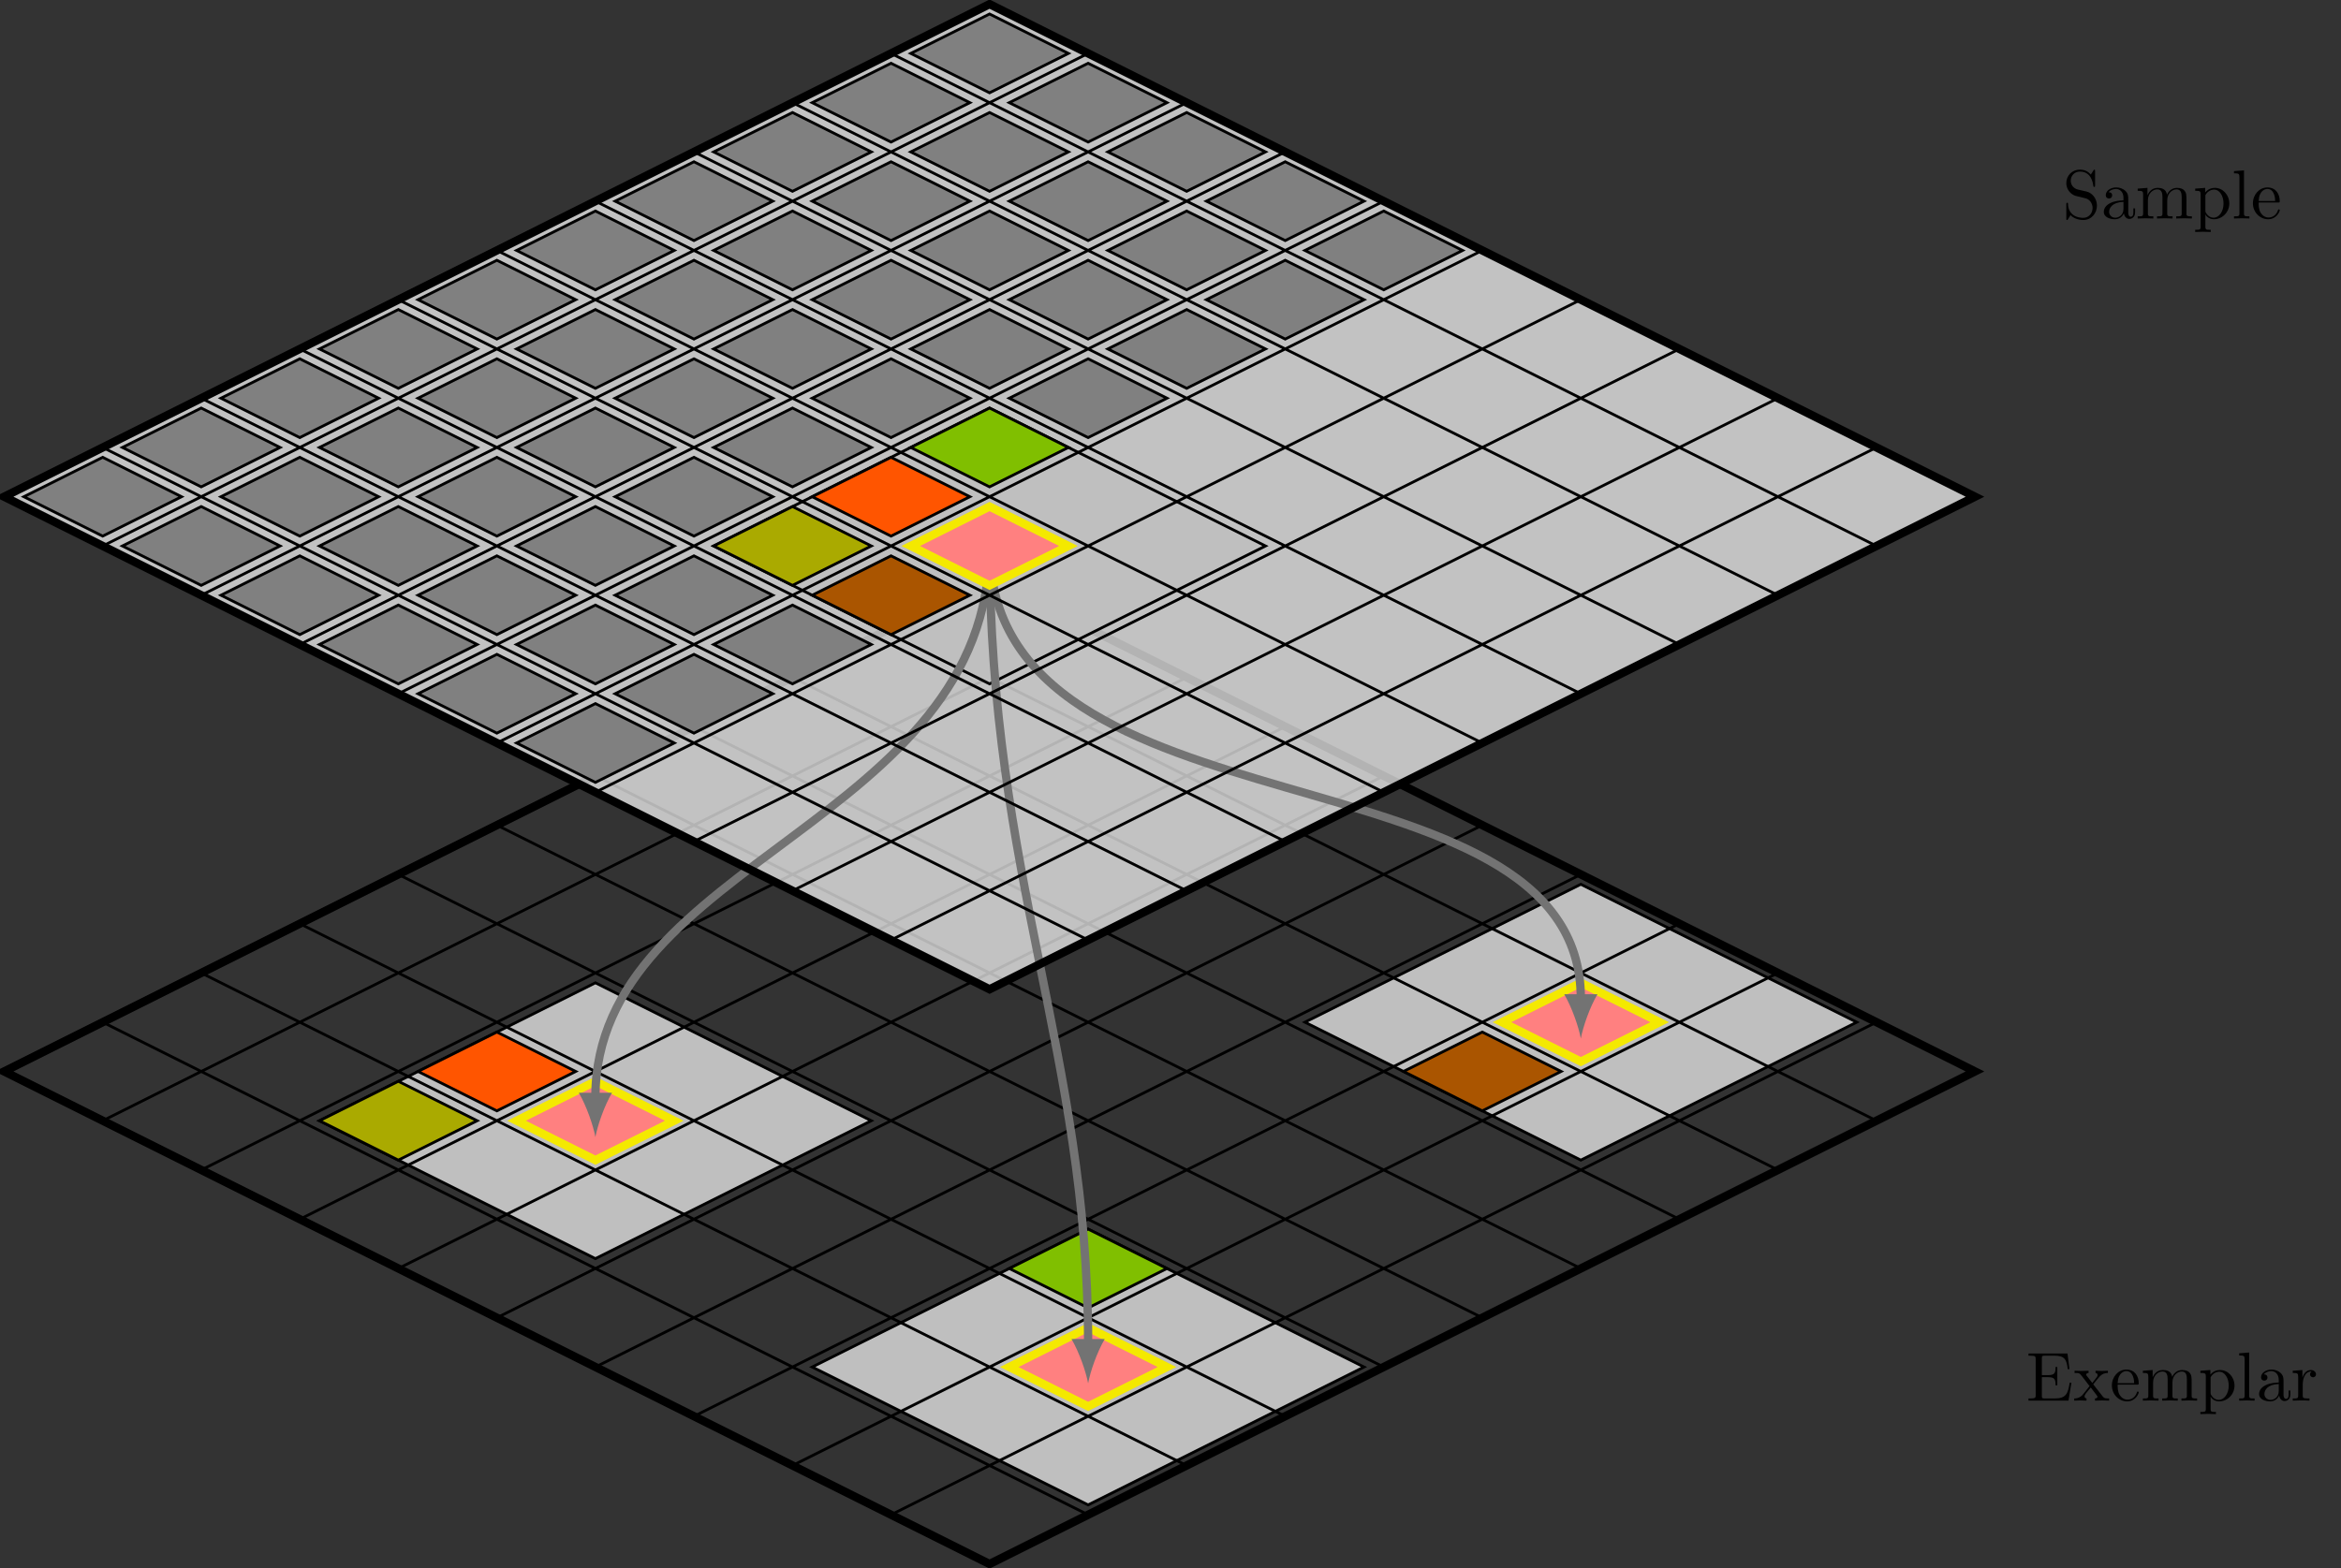 <?xml version="1.0" encoding="UTF-8"?>
<svg xmlns="http://www.w3.org/2000/svg" xmlns:xlink="http://www.w3.org/1999/xlink" width="336.706pt" height="225.618pt" viewBox="0 0 336.706 225.618" version="1.1">
<rect x="0" y="0" width="336.706" height="225.618" fill="#333333" stroke="none"/>
<defs>
<g>
<symbol overflow="visible" id="glyph0-0">
<path style="stroke:none;" d=""/>
</symbol>
<symbol overflow="visible" id="glyph0-1">
<path style="stroke:none;" d="M 3.484 -3.875 L 2.203 -4.172 C 1.578 -4.328 1.203 -4.859 1.203 -5.438 C 1.203 -6.141 1.734 -6.75 2.516 -6.75 C 4.172 -6.75 4.391 -5.109 4.453 -4.672 C 4.469 -4.609 4.469 -4.547 4.578 -4.547 C 4.703 -4.547 4.703 -4.594 4.703 -4.781 L 4.703 -6.781 C 4.703 -6.953 4.703 -7.031 4.594 -7.031 C 4.531 -7.031 4.516 -7.016 4.453 -6.891 L 4.094 -6.328 C 3.797 -6.625 3.391 -7.031 2.5 -7.031 C 1.391 -7.031 0.562 -6.156 0.562 -5.094 C 0.562 -4.266 1.094 -3.531 1.859 -3.266 C 1.969 -3.234 2.484 -3.109 3.188 -2.938 C 3.453 -2.875 3.75 -2.797 4.031 -2.438 C 4.234 -2.172 4.344 -1.844 4.344 -1.516 C 4.344 -0.812 3.844 -0.094 3 -0.094 C 2.719 -0.094 1.953 -0.141 1.422 -0.625 C 0.844 -1.172 0.812 -1.797 0.812 -2.156 C 0.797 -2.266 0.719 -2.266 0.688 -2.266 C 0.562 -2.266 0.562 -2.188 0.562 -2.016 L 0.562 -0.016 C 0.562 0.156 0.562 0.219 0.672 0.219 C 0.734 0.219 0.75 0.203 0.812 0.094 C 0.812 0.078 0.844 0.047 1.172 -0.484 C 1.484 -0.141 2.125 0.219 3.016 0.219 C 4.172 0.219 4.969 -0.75 4.969 -1.859 C 4.969 -2.844 4.312 -3.672 3.484 -3.875 Z M 3.484 -3.875 "/>
</symbol>
<symbol overflow="visible" id="glyph0-2">
<path style="stroke:none;" d="M 3.312 -0.75 C 3.359 -0.359 3.625 0.062 4.094 0.062 C 4.312 0.062 4.922 -0.078 4.922 -0.891 L 4.922 -1.453 L 4.672 -1.453 L 4.672 -0.891 C 4.672 -0.312 4.422 -0.25 4.312 -0.25 C 3.984 -0.25 3.938 -0.703 3.938 -0.75 L 3.938 -2.734 C 3.938 -3.156 3.938 -3.547 3.578 -3.922 C 3.188 -4.312 2.688 -4.469 2.219 -4.469 C 1.391 -4.469 0.703 -4 0.703 -3.344 C 0.703 -3.047 0.906 -2.875 1.172 -2.875 C 1.453 -2.875 1.625 -3.078 1.625 -3.328 C 1.625 -3.453 1.578 -3.781 1.109 -3.781 C 1.391 -4.141 1.875 -4.25 2.188 -4.25 C 2.688 -4.25 3.25 -3.859 3.25 -2.969 L 3.25 -2.609 C 2.734 -2.578 2.047 -2.547 1.422 -2.25 C 0.672 -1.906 0.422 -1.391 0.422 -0.953 C 0.422 -0.141 1.391 0.109 2.016 0.109 C 2.672 0.109 3.125 -0.297 3.312 -0.75 Z M 3.25 -2.391 L 3.25 -1.391 C 3.25 -0.453 2.531 -0.109 2.078 -0.109 C 1.594 -0.109 1.188 -0.453 1.188 -0.953 C 1.188 -1.5 1.609 -2.328 3.25 -2.391 Z M 3.25 -2.391 "/>
</symbol>
<symbol overflow="visible" id="glyph0-3">
<path style="stroke:none;" d="M 1.094 -3.422 L 1.094 -0.75 C 1.094 -0.312 0.984 -0.312 0.312 -0.312 L 0.312 0 C 0.672 -0.016 1.172 -0.031 1.453 -0.031 C 1.703 -0.031 2.219 -0.016 2.562 0 L 2.562 -0.312 C 1.891 -0.312 1.781 -0.312 1.781 -0.75 L 1.781 -2.594 C 1.781 -3.625 2.5 -4.188 3.125 -4.188 C 3.766 -4.188 3.875 -3.656 3.875 -3.078 L 3.875 -0.75 C 3.875 -0.312 3.766 -0.312 3.094 -0.312 L 3.094 0 C 3.438 -0.016 3.953 -0.031 4.219 -0.031 C 4.469 -0.031 5 -0.016 5.328 0 L 5.328 -0.312 C 4.672 -0.312 4.562 -0.312 4.562 -0.75 L 4.562 -2.594 C 4.562 -3.625 5.266 -4.188 5.906 -4.188 C 6.531 -4.188 6.641 -3.656 6.641 -3.078 L 6.641 -0.75 C 6.641 -0.312 6.531 -0.312 5.859 -0.312 L 5.859 0 C 6.203 -0.016 6.719 -0.031 6.984 -0.031 C 7.25 -0.031 7.766 -0.016 8.109 0 L 8.109 -0.312 C 7.594 -0.312 7.344 -0.312 7.328 -0.609 L 7.328 -2.516 C 7.328 -3.375 7.328 -3.672 7.016 -4.031 C 6.875 -4.203 6.547 -4.406 5.969 -4.406 C 5.141 -4.406 4.688 -3.812 4.531 -3.422 C 4.391 -4.297 3.656 -4.406 3.203 -4.406 C 2.469 -4.406 2 -3.984 1.719 -3.359 L 1.719 -4.406 L 0.312 -4.297 L 0.312 -3.984 C 1.016 -3.984 1.094 -3.922 1.094 -3.422 Z M 1.094 -3.422 "/>
</symbol>
<symbol overflow="visible" id="glyph0-4">
<path style="stroke:none;" d="M 1.719 -3.75 L 1.719 -4.406 L 0.281 -4.297 L 0.281 -3.984 C 0.984 -3.984 1.062 -3.922 1.062 -3.484 L 1.062 1.172 C 1.062 1.625 0.953 1.625 0.281 1.625 L 0.281 1.938 C 0.625 1.922 1.141 1.906 1.391 1.906 C 1.672 1.906 2.172 1.922 2.516 1.938 L 2.516 1.625 C 1.859 1.625 1.75 1.625 1.75 1.172 L 1.75 -0.594 C 1.797 -0.422 2.219 0.109 2.969 0.109 C 4.156 0.109 5.188 -0.875 5.188 -2.156 C 5.188 -3.422 4.234 -4.406 3.109 -4.406 C 2.328 -4.406 1.906 -3.969 1.719 -3.75 Z M 1.75 -1.141 L 1.75 -3.359 C 2.031 -3.875 2.516 -4.156 3.031 -4.156 C 3.766 -4.156 4.359 -3.281 4.359 -2.156 C 4.359 -0.953 3.672 -0.109 2.938 -0.109 C 2.531 -0.109 2.156 -0.312 1.891 -0.719 C 1.75 -0.922 1.75 -0.938 1.75 -1.141 Z M 1.75 -1.141 "/>
</symbol>
<symbol overflow="visible" id="glyph0-5">
<path style="stroke:none;" d="M 1.766 -6.922 L 0.328 -6.812 L 0.328 -6.5 C 1.031 -6.5 1.109 -6.438 1.109 -5.938 L 1.109 -0.75 C 1.109 -0.312 1 -0.312 0.328 -0.312 L 0.328 0 C 0.656 -0.016 1.188 -0.031 1.438 -0.031 C 1.688 -0.031 2.172 -0.016 2.547 0 L 2.547 -0.312 C 1.875 -0.312 1.766 -0.312 1.766 -0.75 Z M 1.766 -6.922 "/>
</symbol>
<symbol overflow="visible" id="glyph0-6">
<path style="stroke:none;" d="M 1.109 -2.516 C 1.172 -4 2.016 -4.25 2.359 -4.25 C 3.375 -4.25 3.484 -2.906 3.484 -2.516 Z M 1.109 -2.297 L 3.891 -2.297 C 4.109 -2.297 4.141 -2.297 4.141 -2.516 C 4.141 -3.5 3.594 -4.469 2.359 -4.469 C 1.203 -4.469 0.281 -3.438 0.281 -2.188 C 0.281 -0.859 1.328 0.109 2.469 0.109 C 3.688 0.109 4.141 -1 4.141 -1.188 C 4.141 -1.281 4.062 -1.312 4 -1.312 C 3.922 -1.312 3.891 -1.25 3.875 -1.172 C 3.531 -0.141 2.625 -0.141 2.531 -0.141 C 2.031 -0.141 1.641 -0.438 1.406 -0.812 C 1.109 -1.281 1.109 -1.938 1.109 -2.297 Z M 1.109 -2.297 "/>
</symbol>
<symbol overflow="visible" id="glyph0-7">
<path style="stroke:none;" d="M 1.359 -0.781 C 1.359 -0.422 1.328 -0.312 0.562 -0.312 L 0.328 -0.312 L 0.328 0 L 6.078 0 L 6.5 -2.578 L 6.25 -2.578 C 6 -1.031 5.766 -0.312 4.062 -0.312 L 2.734 -0.312 C 2.266 -0.312 2.25 -0.375 2.25 -0.703 L 2.25 -3.375 L 3.141 -3.375 C 4.109 -3.375 4.219 -3.047 4.219 -2.203 L 4.469 -2.203 L 4.469 -4.844 L 4.219 -4.844 C 4.219 -3.984 4.109 -3.672 3.141 -3.672 L 2.25 -3.672 L 2.25 -6.078 C 2.25 -6.406 2.266 -6.469 2.734 -6.469 L 4.016 -6.469 C 5.547 -6.469 5.812 -5.922 5.969 -4.531 L 6.219 -4.531 L 5.938 -6.781 L 0.328 -6.781 L 0.328 -6.469 L 0.562 -6.469 C 1.328 -6.469 1.359 -6.359 1.359 -6 Z M 1.359 -0.781 "/>
</symbol>
<symbol overflow="visible" id="glyph0-8">
<path style="stroke:none;" d="M 2.859 -2.344 C 3.156 -2.719 3.531 -3.203 3.781 -3.469 C 4.094 -3.828 4.5 -3.984 4.969 -3.984 L 4.969 -4.297 C 4.703 -4.281 4.406 -4.266 4.141 -4.266 C 3.844 -4.266 3.312 -4.281 3.188 -4.297 L 3.188 -3.984 C 3.406 -3.969 3.484 -3.844 3.484 -3.672 C 3.484 -3.516 3.375 -3.391 3.328 -3.328 L 2.719 -2.547 L 1.938 -3.562 C 1.844 -3.656 1.844 -3.672 1.844 -3.734 C 1.844 -3.891 2 -3.984 2.188 -3.984 L 2.188 -4.297 C 1.938 -4.281 1.281 -4.266 1.109 -4.266 C 0.906 -4.266 0.438 -4.281 0.172 -4.297 L 0.172 -3.984 C 0.875 -3.984 0.875 -3.984 1.344 -3.375 L 2.328 -2.094 L 1.391 -0.906 C 0.922 -0.328 0.328 -0.312 0.125 -0.312 L 0.125 0 C 0.375 -0.016 0.688 -0.031 0.953 -0.031 C 1.234 -0.031 1.656 -0.016 1.891 0 L 1.891 -0.312 C 1.672 -0.344 1.609 -0.469 1.609 -0.625 C 1.609 -0.844 1.891 -1.172 2.5 -1.891 L 3.266 -0.891 C 3.344 -0.781 3.469 -0.625 3.469 -0.562 C 3.469 -0.469 3.375 -0.312 3.109 -0.312 L 3.109 0 C 3.406 -0.016 3.969 -0.031 4.188 -0.031 C 4.453 -0.031 4.844 -0.016 5.141 0 L 5.141 -0.312 C 4.609 -0.312 4.422 -0.328 4.203 -0.625 Z M 2.859 -2.344 "/>
</symbol>
<symbol overflow="visible" id="glyph0-9">
<path style="stroke:none;" d="M 1.672 -3.312 L 1.672 -4.406 L 0.281 -4.297 L 0.281 -3.984 C 0.984 -3.984 1.062 -3.922 1.062 -3.422 L 1.062 -0.75 C 1.062 -0.312 0.953 -0.312 0.281 -0.312 L 0.281 0 C 0.672 -0.016 1.141 -0.031 1.422 -0.031 C 1.812 -0.031 2.281 -0.031 2.688 0 L 2.688 -0.312 L 2.469 -0.312 C 1.734 -0.312 1.719 -0.422 1.719 -0.781 L 1.719 -2.312 C 1.719 -3.297 2.141 -4.188 2.891 -4.188 C 2.953 -4.188 2.984 -4.188 3 -4.172 C 2.969 -4.172 2.766 -4.047 2.766 -3.781 C 2.766 -3.516 2.984 -3.359 3.203 -3.359 C 3.375 -3.359 3.625 -3.484 3.625 -3.797 C 3.625 -4.109 3.312 -4.406 2.891 -4.406 C 2.156 -4.406 1.797 -3.734 1.672 -3.312 Z M 1.672 -3.312 "/>
</symbol>
</g>
<clipPath id="clip1">
  <path d="M 0 66 L 301 66 L 301 225.617 L 0 225.617 Z M 0 66 "/>
</clipPath>
<clipPath id="clip2">
  <path d="M 0 77 L 290 77 L 290 225.617 L 0 225.617 Z M 0 77 "/>
</clipPath>
</defs>
<g id="surface1">
<path style="fill-rule:nonzero;fill:rgb(75%,75%,75%);fill-opacity:1;stroke-width:0.399;stroke-linecap:butt;stroke-linejoin:miter;stroke:rgb(0%,0%,0%);stroke-opacity:1;stroke-miterlimit:10;" d="M -56.693 -38.752 L -96.381 -18.912 L -56.693 0.932 L -17.01 -18.912 Z M -56.693 -38.752 " transform="matrix(1,0,0,-1,142.33,142.33)"/>
<path style="fill-rule:nonzero;fill:rgb(75%,75%,75%);fill-opacity:1;stroke-width:0.399;stroke-linecap:butt;stroke-linejoin:miter;stroke:rgb(0%,0%,0%);stroke-opacity:1;stroke-miterlimit:10;" d="M 14.174 -74.186 L -25.514 -54.346 L 14.174 -34.502 L 53.858 -54.346 Z M 14.174 -74.186 " transform="matrix(1,0,0,-1,142.33,142.33)"/>
<path style="fill-rule:nonzero;fill:rgb(75%,75%,75%);fill-opacity:1;stroke-width:0.399;stroke-linecap:butt;stroke-linejoin:miter;stroke:rgb(0%,0%,0%);stroke-opacity:1;stroke-miterlimit:10;" d="M 85.041 -24.58 L 45.354 -4.736 L 85.041 15.107 L 124.725 -4.736 Z M 85.041 -24.58 " transform="matrix(1,0,0,-1,142.33,142.33)"/>
<g clip-path="url(#clip1)" clip-rule="nonzero">
<path style="fill:none;stroke-width:1.196;stroke-linecap:butt;stroke-linejoin:miter;stroke:rgb(0%,0%,0%);stroke-opacity:1;stroke-miterlimit:10;" d="M -0.002 -82.69 L -141.732 -11.822 L -0.002 59.045 L 141.732 -11.822 Z M -0.002 -82.69 " transform="matrix(1,0,0,-1,142.33,142.33)"/>
</g>
<g clip-path="url(#clip2)" clip-rule="nonzero">
<path style="fill:none;stroke-width:0.399;stroke-linecap:butt;stroke-linejoin:miter;stroke:rgb(0%,0%,0%);stroke-opacity:1;stroke-miterlimit:10;" d="M -0.002 -82.69 L 141.732 -11.822 M -14.174 -75.604 L 127.561 -4.736 M -28.346 -68.518 L 113.389 2.35 M -42.521 -61.432 L 99.213 9.435 M -56.693 -54.346 L 85.041 16.521 M -70.865 -47.256 L 70.865 23.611 M -85.041 -40.17 L 56.693 30.697 M -99.213 -33.084 L 42.522 37.783 M -113.389 -25.998 L 28.346 44.869 M -127.56 -18.912 L 14.174 51.955 M -141.732 -11.822 L -0.002 59.045 M -0.002 -82.69 L -141.732 -11.822 M 14.174 -75.604 L -127.56 -4.736 M 28.346 -68.518 L -113.389 2.35 M 42.522 -61.432 L -99.213 9.435 M 56.693 -54.346 L -85.041 16.521 M 70.865 -47.256 L -70.865 23.611 M 85.041 -40.17 L -56.693 30.697 M 99.213 -33.084 L -42.521 37.783 M 113.389 -25.998 L -28.346 44.869 M 127.561 -18.912 L -14.174 51.955 M 141.732 -11.822 L -0.002 59.045 " transform="matrix(1,0,0,-1,142.33,142.33)"/>
</g>
<path style="fill-rule:nonzero;fill:rgb(100%,50%,50%);fill-opacity:1;stroke-width:0.399;stroke-linecap:butt;stroke-linejoin:miter;stroke:rgb(0%,0%,0%);stroke-opacity:1;stroke-miterlimit:10;" d="M 85.041 -10.408 L 73.701 -4.736 L 85.041 0.932 L 96.377 -4.736 Z M 85.041 -10.408 " transform="matrix(1,0,0,-1,142.33,142.33)"/>
<path style="fill:none;stroke-width:1.196;stroke-linecap:butt;stroke-linejoin:miter;stroke:rgb(95.653%,91.306%,0%);stroke-opacity:1;stroke-miterlimit:10;" d="M 85.041 -10.408 L 73.701 -4.736 L 85.041 0.932 L 96.377 -4.736 Z M 85.041 -10.408 " transform="matrix(1,0,0,-1,142.33,142.33)"/>
<path style="fill-rule:nonzero;fill:rgb(66.666%,33.333%,0%);fill-opacity:1;stroke-width:0.399;stroke-linecap:butt;stroke-linejoin:miter;stroke:rgb(0%,0%,0%);stroke-opacity:1;stroke-miterlimit:10;" d="M 70.865 -17.494 L 59.529 -11.822 L 70.865 -6.154 L 82.205 -11.822 Z M 70.865 -17.494 " transform="matrix(1,0,0,-1,142.33,142.33)"/>
<path style="fill-rule:nonzero;fill:rgb(100%,50%,50%);fill-opacity:1;stroke-width:0.399;stroke-linecap:butt;stroke-linejoin:miter;stroke:rgb(0%,0%,0%);stroke-opacity:1;stroke-miterlimit:10;" d="M 14.174 -60.014 L 2.834 -54.346 L 14.174 -48.674 L 25.514 -54.346 Z M 14.174 -60.014 " transform="matrix(1,0,0,-1,142.33,142.33)"/>
<path style="fill:none;stroke-width:1.196;stroke-linecap:butt;stroke-linejoin:miter;stroke:rgb(95.653%,91.306%,0%);stroke-opacity:1;stroke-miterlimit:10;" d="M 14.174 -60.014 L 2.834 -54.346 L 14.174 -48.674 L 25.514 -54.346 Z M 14.174 -60.014 " transform="matrix(1,0,0,-1,142.33,142.33)"/>
<path style="fill-rule:nonzero;fill:rgb(50%,75%,0%);fill-opacity:1;stroke-width:0.399;stroke-linecap:butt;stroke-linejoin:miter;stroke:rgb(0%,0%,0%);stroke-opacity:1;stroke-miterlimit:10;" d="M 14.174 -45.842 L 2.834 -40.17 L 14.174 -34.502 L 25.514 -40.17 Z M 14.174 -45.842 " transform="matrix(1,0,0,-1,142.33,142.33)"/>
<path style="fill-rule:nonzero;fill:rgb(100%,50%,50%);fill-opacity:1;stroke-width:0.399;stroke-linecap:butt;stroke-linejoin:miter;stroke:rgb(0%,0%,0%);stroke-opacity:1;stroke-miterlimit:10;" d="M -56.693 -24.58 L -68.033 -18.912 L -56.693 -13.24 L -45.353 -18.912 Z M -56.693 -24.58 " transform="matrix(1,0,0,-1,142.33,142.33)"/>
<path style="fill:none;stroke-width:1.196;stroke-linecap:butt;stroke-linejoin:miter;stroke:rgb(95.653%,91.306%,0%);stroke-opacity:1;stroke-miterlimit:10;" d="M -56.693 -24.58 L -68.033 -18.912 L -56.693 -13.24 L -45.353 -18.912 Z M -56.693 -24.58 " transform="matrix(1,0,0,-1,142.33,142.33)"/>
<path style="fill-rule:nonzero;fill:rgb(66.666%,66.666%,0%);fill-opacity:1;stroke-width:0.399;stroke-linecap:butt;stroke-linejoin:miter;stroke:rgb(0%,0%,0%);stroke-opacity:1;stroke-miterlimit:10;" d="M -85.041 -24.58 L -96.381 -18.912 L -85.041 -13.24 L -73.701 -18.912 Z M -85.041 -24.58 " transform="matrix(1,0,0,-1,142.33,142.33)"/>
<path style="fill-rule:nonzero;fill:rgb(100%,33.333%,0%);fill-opacity:1;stroke-width:0.399;stroke-linecap:butt;stroke-linejoin:miter;stroke:rgb(0%,0%,0%);stroke-opacity:1;stroke-miterlimit:10;" d="M -70.865 -17.494 L -82.205 -11.822 L -70.865 -6.154 L -59.529 -11.822 Z M -70.865 -17.494 " transform="matrix(1,0,0,-1,142.33,142.33)"/>
<path style="fill-rule:nonzero;fill:rgb(100%,100%,100%);fill-opacity:0.7;stroke-width:0.399;stroke-linecap:butt;stroke-linejoin:miter;stroke:rgb(100%,100%,100%);stroke-opacity:1;stroke-miterlimit:10;" d="M -0.002 0.002 L -141.732 70.865 L -0.002 141.732 L 141.732 70.865 Z M -0.002 0.002 " transform="matrix(1,0,0,-1,142.33,142.33)"/>
<path style="fill-rule:nonzero;fill:rgb(75%,75%,75%);fill-opacity:1;stroke-width:0.399;stroke-linecap:butt;stroke-linejoin:miter;stroke:rgb(0%,0%,0%);stroke-opacity:1;stroke-miterlimit:10;" d="M -0.002 43.939 L -39.685 63.779 L -0.002 83.623 L 39.686 63.779 Z M -0.002 43.939 " transform="matrix(1,0,0,-1,142.33,142.33)"/>
<path style="fill:none;stroke-width:1.196;stroke-linecap:butt;stroke-linejoin:miter;stroke:rgb(45%,45%,45%);stroke-opacity:1;stroke-miterlimit:10;" d="M -0.002 63.779 C -0.002 16.432 14.174 -9.342 14.174 -50.955 " transform="matrix(1,0,0,-1,142.33,142.33)"/>
<path style=" stroke:none;fill-rule:nonzero;fill:rgb(45%,45%,45%);fill-opacity:1;" d="M 156.504 199.023 C 156.82 197.324 157.777 194.559 158.895 192.648 L 154.113 192.648 C 155.227 194.559 156.184 197.324 156.504 199.023 "/>
<path style="fill:none;stroke-width:1.196;stroke-linecap:butt;stroke-linejoin:miter;stroke:rgb(45%,45%,45%);stroke-opacity:1;stroke-miterlimit:10;" d="M -0.002 63.779 C -0.002 23.955 -56.693 18.568 -56.693 -15.522 " transform="matrix(1,0,0,-1,142.33,142.33)"/>
<path style=" stroke:none;fill-rule:nonzero;fill:rgb(45%,45%,45%);fill-opacity:1;" d="M 85.637 163.59 C 85.957 161.891 86.91 159.125 88.027 157.215 L 83.246 157.215 C 84.359 159.125 85.316 161.891 85.637 163.59 "/>
<path style="fill:none;stroke-width:1.196;stroke-linecap:butt;stroke-linejoin:miter;stroke:rgb(45%,45%,45%);stroke-opacity:1;stroke-miterlimit:10;" d="M -0.002 63.779 C -0.002 20.517 85.041 36.178 85.041 -1.35 " transform="matrix(1,0,0,-1,142.33,142.33)"/>
<path style=" stroke:none;fill-rule:nonzero;fill:rgb(45%,45%,45%);fill-opacity:1;" d="M 227.371 149.418 C 227.688 147.715 228.645 144.953 229.762 143.039 L 224.98 143.039 C 226.094 144.953 227.051 147.715 227.371 149.418 "/>
<path style="fill:none;stroke-width:0.399;stroke-linecap:butt;stroke-linejoin:miter;stroke:rgb(0%,0%,0%);stroke-opacity:1;stroke-miterlimit:10;" d="M -0.002 0.002 L 141.732 70.865 M -14.174 7.088 L 127.561 77.955 M -28.346 14.174 L 113.389 85.041 M -42.521 21.26 L 99.213 92.127 M -56.693 28.346 L 85.041 99.213 M -70.865 35.432 L 70.865 106.299 M -85.041 42.521 L 56.693 113.389 M -99.213 49.607 L 42.522 120.475 M -113.389 56.693 L 28.346 127.56 M -127.56 63.779 L 14.174 134.646 M -141.732 70.865 L -0.002 141.732 M -0.002 0.002 L -141.732 70.865 M 14.174 7.088 L -127.56 77.955 M 28.346 14.174 L -113.389 85.041 M 42.522 21.26 L -99.213 92.127 M 56.693 28.346 L -85.041 99.213 M 70.865 35.432 L -70.865 106.299 M 85.041 42.521 L -56.693 113.389 M 99.213 49.607 L -42.521 120.475 M 113.389 56.693 L -28.346 127.56 M 127.561 63.779 L -14.174 134.646 M 141.732 70.865 L -0.002 141.732 " transform="matrix(1,0,0,-1,142.33,142.33)"/>
<path style="fill:none;stroke-width:1.196;stroke-linecap:butt;stroke-linejoin:miter;stroke:rgb(0%,0%,0%);stroke-opacity:1;stroke-miterlimit:10;" d="M -0.002 0.002 L -141.732 70.865 L -0.002 141.732 L 141.732 70.865 Z M -0.002 0.002 " transform="matrix(1,0,0,-1,142.33,142.33)"/>
<path style="fill-rule:nonzero;fill:rgb(100%,50%,50%);fill-opacity:1;stroke-width:0.399;stroke-linecap:butt;stroke-linejoin:miter;stroke:rgb(0%,0%,0%);stroke-opacity:1;stroke-miterlimit:10;" d="M -0.002 58.111 L -11.338 63.779 L -0.002 69.451 L 11.338 63.779 Z M -0.002 58.111 " transform="matrix(1,0,0,-1,142.33,142.33)"/>
<path style="fill-rule:nonzero;fill:rgb(66.666%,33.333%,0%);fill-opacity:1;stroke-width:0.399;stroke-linecap:butt;stroke-linejoin:miter;stroke:rgb(0%,0%,0%);stroke-opacity:1;stroke-miterlimit:10;" d="M -14.174 51.025 L -25.514 56.693 L -14.174 62.361 L -2.834 56.693 Z M -14.174 51.025 " transform="matrix(1,0,0,-1,142.33,142.33)"/>
<path style="fill-rule:nonzero;fill:rgb(66.666%,66.666%,0%);fill-opacity:1;stroke-width:0.399;stroke-linecap:butt;stroke-linejoin:miter;stroke:rgb(0%,0%,0%);stroke-opacity:1;stroke-miterlimit:10;" d="M -28.346 58.111 L -39.685 63.779 L -28.346 69.451 L -17.01 63.779 Z M -28.346 58.111 " transform="matrix(1,0,0,-1,142.33,142.33)"/>
<path style="fill-rule:nonzero;fill:rgb(100%,33.333%,0%);fill-opacity:1;stroke-width:0.399;stroke-linecap:butt;stroke-linejoin:miter;stroke:rgb(0%,0%,0%);stroke-opacity:1;stroke-miterlimit:10;" d="M -14.174 65.197 L -25.514 70.865 L -14.174 76.537 L -2.834 70.865 Z M -14.174 65.197 " transform="matrix(1,0,0,-1,142.33,142.33)"/>
<path style="fill-rule:nonzero;fill:rgb(50%,75%,0%);fill-opacity:1;stroke-width:0.399;stroke-linecap:butt;stroke-linejoin:miter;stroke:rgb(0%,0%,0%);stroke-opacity:1;stroke-miterlimit:10;" d="M -0.002 72.283 L -11.338 77.955 L -0.002 83.623 L 11.338 77.955 Z M -0.002 72.283 " transform="matrix(1,0,0,-1,142.33,142.33)"/>
<path style="fill:none;stroke-width:1.196;stroke-linecap:butt;stroke-linejoin:miter;stroke:rgb(95.653%,91.306%,0%);stroke-opacity:1;stroke-miterlimit:10;" d="M -0.002 58.111 L -11.338 63.779 L -0.002 69.451 L 11.338 63.779 Z M -0.002 58.111 " transform="matrix(1,0,0,-1,142.33,142.33)"/>
<path style="fill-rule:nonzero;fill:rgb(50%,50%,50%);fill-opacity:1;stroke-width:0.399;stroke-linecap:butt;stroke-linejoin:miter;stroke:rgb(0%,0%,0%);stroke-opacity:1;stroke-miterlimit:10;" d="M -113.389 58.111 L -124.725 63.779 L -113.389 69.451 L -102.049 63.779 Z M -113.389 58.111 " transform="matrix(1,0,0,-1,142.33,142.33)"/>
<path style="fill-rule:nonzero;fill:rgb(50%,50%,50%);fill-opacity:1;stroke-width:0.399;stroke-linecap:butt;stroke-linejoin:miter;stroke:rgb(0%,0%,0%);stroke-opacity:1;stroke-miterlimit:10;" d="M -99.213 65.197 L -110.553 70.865 L -99.213 76.537 L -87.877 70.865 Z M -99.213 65.197 " transform="matrix(1,0,0,-1,142.33,142.33)"/>
<path style="fill-rule:nonzero;fill:rgb(50%,50%,50%);fill-opacity:1;stroke-width:0.399;stroke-linecap:butt;stroke-linejoin:miter;stroke:rgb(0%,0%,0%);stroke-opacity:1;stroke-miterlimit:10;" d="M -85.041 72.283 L -96.381 77.955 L -85.041 83.623 L -73.701 77.955 Z M -85.041 72.283 " transform="matrix(1,0,0,-1,142.33,142.33)"/>
<path style="fill-rule:nonzero;fill:rgb(50%,50%,50%);fill-opacity:1;stroke-width:0.399;stroke-linecap:butt;stroke-linejoin:miter;stroke:rgb(0%,0%,0%);stroke-opacity:1;stroke-miterlimit:10;" d="M -70.865 79.373 L -82.205 85.041 L -70.865 90.709 L -59.529 85.041 Z M -70.865 79.373 " transform="matrix(1,0,0,-1,142.33,142.33)"/>
<path style="fill-rule:nonzero;fill:rgb(50%,50%,50%);fill-opacity:1;stroke-width:0.399;stroke-linecap:butt;stroke-linejoin:miter;stroke:rgb(0%,0%,0%);stroke-opacity:1;stroke-miterlimit:10;" d="M -56.693 86.459 L -68.033 92.127 L -56.693 97.795 L -45.353 92.127 Z M -56.693 86.459 " transform="matrix(1,0,0,-1,142.33,142.33)"/>
<path style="fill-rule:nonzero;fill:rgb(50%,50%,50%);fill-opacity:1;stroke-width:0.399;stroke-linecap:butt;stroke-linejoin:miter;stroke:rgb(0%,0%,0%);stroke-opacity:1;stroke-miterlimit:10;" d="M -42.521 93.545 L -53.857 99.213 L -42.521 104.885 L -31.182 99.213 Z M -42.521 93.545 " transform="matrix(1,0,0,-1,142.33,142.33)"/>
<path style="fill-rule:nonzero;fill:rgb(50%,50%,50%);fill-opacity:1;stroke-width:0.399;stroke-linecap:butt;stroke-linejoin:miter;stroke:rgb(0%,0%,0%);stroke-opacity:1;stroke-miterlimit:10;" d="M -28.346 100.631 L -39.685 106.299 L -28.346 111.971 L -17.01 106.299 Z M -28.346 100.631 " transform="matrix(1,0,0,-1,142.33,142.33)"/>
<path style="fill-rule:nonzero;fill:rgb(50%,50%,50%);fill-opacity:1;stroke-width:0.399;stroke-linecap:butt;stroke-linejoin:miter;stroke:rgb(0%,0%,0%);stroke-opacity:1;stroke-miterlimit:10;" d="M -14.174 107.717 L -25.514 113.389 L -14.174 119.057 L -2.834 113.389 Z M -14.174 107.717 " transform="matrix(1,0,0,-1,142.33,142.33)"/>
<path style="fill-rule:nonzero;fill:rgb(50%,50%,50%);fill-opacity:1;stroke-width:0.399;stroke-linecap:butt;stroke-linejoin:miter;stroke:rgb(0%,0%,0%);stroke-opacity:1;stroke-miterlimit:10;" d="M -0.002 114.807 L -11.338 120.475 L -0.002 126.142 L 11.338 120.475 Z M -0.002 114.807 " transform="matrix(1,0,0,-1,142.33,142.33)"/>
<path style="fill-rule:nonzero;fill:rgb(50%,50%,50%);fill-opacity:1;stroke-width:0.399;stroke-linecap:butt;stroke-linejoin:miter;stroke:rgb(0%,0%,0%);stroke-opacity:1;stroke-miterlimit:10;" d="M 14.174 121.892 L 2.834 127.56 L 14.174 133.228 L 25.514 127.56 Z M 14.174 121.892 " transform="matrix(1,0,0,-1,142.33,142.33)"/>
<path style="fill-rule:nonzero;fill:rgb(50%,50%,50%);fill-opacity:1;stroke-width:0.399;stroke-linecap:butt;stroke-linejoin:miter;stroke:rgb(0%,0%,0%);stroke-opacity:1;stroke-miterlimit:10;" d="M -127.56 65.197 L -138.9 70.865 L -127.56 76.537 L -116.221 70.865 Z M -127.56 65.197 " transform="matrix(1,0,0,-1,142.33,142.33)"/>
<path style="fill-rule:nonzero;fill:rgb(50%,50%,50%);fill-opacity:1;stroke-width:0.399;stroke-linecap:butt;stroke-linejoin:miter;stroke:rgb(0%,0%,0%);stroke-opacity:1;stroke-miterlimit:10;" d="M -113.389 72.283 L -124.725 77.955 L -113.389 83.623 L -102.049 77.955 Z M -113.389 72.283 " transform="matrix(1,0,0,-1,142.33,142.33)"/>
<path style="fill-rule:nonzero;fill:rgb(50%,50%,50%);fill-opacity:1;stroke-width:0.399;stroke-linecap:butt;stroke-linejoin:miter;stroke:rgb(0%,0%,0%);stroke-opacity:1;stroke-miterlimit:10;" d="M -99.213 79.373 L -110.553 85.041 L -99.213 90.709 L -87.877 85.041 Z M -99.213 79.373 " transform="matrix(1,0,0,-1,142.33,142.33)"/>
<path style="fill-rule:nonzero;fill:rgb(50%,50%,50%);fill-opacity:1;stroke-width:0.399;stroke-linecap:butt;stroke-linejoin:miter;stroke:rgb(0%,0%,0%);stroke-opacity:1;stroke-miterlimit:10;" d="M -85.041 86.459 L -96.381 92.127 L -85.041 97.795 L -73.701 92.127 Z M -85.041 86.459 " transform="matrix(1,0,0,-1,142.33,142.33)"/>
<path style="fill-rule:nonzero;fill:rgb(50%,50%,50%);fill-opacity:1;stroke-width:0.399;stroke-linecap:butt;stroke-linejoin:miter;stroke:rgb(0%,0%,0%);stroke-opacity:1;stroke-miterlimit:10;" d="M -70.865 93.545 L -82.205 99.213 L -70.865 104.885 L -59.529 99.213 Z M -70.865 93.545 " transform="matrix(1,0,0,-1,142.33,142.33)"/>
<path style="fill-rule:nonzero;fill:rgb(50%,50%,50%);fill-opacity:1;stroke-width:0.399;stroke-linecap:butt;stroke-linejoin:miter;stroke:rgb(0%,0%,0%);stroke-opacity:1;stroke-miterlimit:10;" d="M -56.693 100.631 L -68.033 106.299 L -56.693 111.971 L -45.353 106.299 Z M -56.693 100.631 " transform="matrix(1,0,0,-1,142.33,142.33)"/>
<path style="fill-rule:nonzero;fill:rgb(50%,50%,50%);fill-opacity:1;stroke-width:0.399;stroke-linecap:butt;stroke-linejoin:miter;stroke:rgb(0%,0%,0%);stroke-opacity:1;stroke-miterlimit:10;" d="M -42.521 107.717 L -53.857 113.389 L -42.521 119.057 L -31.182 113.389 Z M -42.521 107.717 " transform="matrix(1,0,0,-1,142.33,142.33)"/>
<path style="fill-rule:nonzero;fill:rgb(50%,50%,50%);fill-opacity:1;stroke-width:0.399;stroke-linecap:butt;stroke-linejoin:miter;stroke:rgb(0%,0%,0%);stroke-opacity:1;stroke-miterlimit:10;" d="M -28.346 114.807 L -39.685 120.475 L -28.346 126.142 L -17.01 120.475 Z M -28.346 114.807 " transform="matrix(1,0,0,-1,142.33,142.33)"/>
<path style="fill-rule:nonzero;fill:rgb(50%,50%,50%);fill-opacity:1;stroke-width:0.399;stroke-linecap:butt;stroke-linejoin:miter;stroke:rgb(0%,0%,0%);stroke-opacity:1;stroke-miterlimit:10;" d="M -14.174 121.892 L -25.514 127.56 L -14.174 133.228 L -2.834 127.56 Z M -14.174 121.892 " transform="matrix(1,0,0,-1,142.33,142.33)"/>
<path style="fill-rule:nonzero;fill:rgb(50%,50%,50%);fill-opacity:1;stroke-width:0.399;stroke-linecap:butt;stroke-linejoin:miter;stroke:rgb(0%,0%,0%);stroke-opacity:1;stroke-miterlimit:10;" d="M -0.002 128.978 L -11.338 134.646 L -0.002 140.318 L 11.338 134.646 Z M -0.002 128.978 " transform="matrix(1,0,0,-1,142.33,142.33)"/>
<path style="fill-rule:nonzero;fill:rgb(50%,50%,50%);fill-opacity:1;stroke-width:0.399;stroke-linecap:butt;stroke-linejoin:miter;stroke:rgb(0%,0%,0%);stroke-opacity:1;stroke-miterlimit:10;" d="M -85.041 43.939 L -96.381 49.607 L -85.041 55.275 L -73.701 49.607 Z M -85.041 43.939 " transform="matrix(1,0,0,-1,142.33,142.33)"/>
<path style="fill-rule:nonzero;fill:rgb(50%,50%,50%);fill-opacity:1;stroke-width:0.399;stroke-linecap:butt;stroke-linejoin:miter;stroke:rgb(0%,0%,0%);stroke-opacity:1;stroke-miterlimit:10;" d="M -70.865 51.025 L -82.205 56.693 L -70.865 62.361 L -59.529 56.693 Z M -70.865 51.025 " transform="matrix(1,0,0,-1,142.33,142.33)"/>
<path style="fill-rule:nonzero;fill:rgb(50%,50%,50%);fill-opacity:1;stroke-width:0.399;stroke-linecap:butt;stroke-linejoin:miter;stroke:rgb(0%,0%,0%);stroke-opacity:1;stroke-miterlimit:10;" d="M -56.693 58.111 L -68.033 63.779 L -56.693 69.451 L -45.353 63.779 Z M -56.693 58.111 " transform="matrix(1,0,0,-1,142.33,142.33)"/>
<path style="fill-rule:nonzero;fill:rgb(50%,50%,50%);fill-opacity:1;stroke-width:0.399;stroke-linecap:butt;stroke-linejoin:miter;stroke:rgb(0%,0%,0%);stroke-opacity:1;stroke-miterlimit:10;" d="M -42.521 65.197 L -53.857 70.865 L -42.521 76.537 L -31.182 70.865 Z M -42.521 65.197 " transform="matrix(1,0,0,-1,142.33,142.33)"/>
<path style="fill-rule:nonzero;fill:rgb(50%,50%,50%);fill-opacity:1;stroke-width:0.399;stroke-linecap:butt;stroke-linejoin:miter;stroke:rgb(0%,0%,0%);stroke-opacity:1;stroke-miterlimit:10;" d="M -28.346 72.283 L -39.685 77.955 L -28.346 83.623 L -17.01 77.955 Z M -28.346 72.283 " transform="matrix(1,0,0,-1,142.33,142.33)"/>
<path style="fill-rule:nonzero;fill:rgb(50%,50%,50%);fill-opacity:1;stroke-width:0.399;stroke-linecap:butt;stroke-linejoin:miter;stroke:rgb(0%,0%,0%);stroke-opacity:1;stroke-miterlimit:10;" d="M -14.174 79.373 L -25.514 85.041 L -14.174 90.709 L -2.834 85.041 Z M -14.174 79.373 " transform="matrix(1,0,0,-1,142.33,142.33)"/>
<path style="fill-rule:nonzero;fill:rgb(50%,50%,50%);fill-opacity:1;stroke-width:0.399;stroke-linecap:butt;stroke-linejoin:miter;stroke:rgb(0%,0%,0%);stroke-opacity:1;stroke-miterlimit:10;" d="M -0.002 86.459 L -11.338 92.127 L -0.002 97.795 L 11.338 92.127 Z M -0.002 86.459 " transform="matrix(1,0,0,-1,142.33,142.33)"/>
<path style="fill-rule:nonzero;fill:rgb(50%,50%,50%);fill-opacity:1;stroke-width:0.399;stroke-linecap:butt;stroke-linejoin:miter;stroke:rgb(0%,0%,0%);stroke-opacity:1;stroke-miterlimit:10;" d="M 14.174 93.545 L 2.834 99.213 L 14.174 104.885 L 25.514 99.213 Z M 14.174 93.545 " transform="matrix(1,0,0,-1,142.33,142.33)"/>
<path style="fill-rule:nonzero;fill:rgb(50%,50%,50%);fill-opacity:1;stroke-width:0.399;stroke-linecap:butt;stroke-linejoin:miter;stroke:rgb(0%,0%,0%);stroke-opacity:1;stroke-miterlimit:10;" d="M 28.346 100.631 L 17.01 106.299 L 28.346 111.971 L 39.686 106.299 Z M 28.346 100.631 " transform="matrix(1,0,0,-1,142.33,142.33)"/>
<path style="fill-rule:nonzero;fill:rgb(50%,50%,50%);fill-opacity:1;stroke-width:0.399;stroke-linecap:butt;stroke-linejoin:miter;stroke:rgb(0%,0%,0%);stroke-opacity:1;stroke-miterlimit:10;" d="M 42.522 107.717 L 31.182 113.389 L 42.522 119.057 L 53.858 113.389 Z M 42.522 107.717 " transform="matrix(1,0,0,-1,142.33,142.33)"/>
<path style="fill-rule:nonzero;fill:rgb(50%,50%,50%);fill-opacity:1;stroke-width:0.399;stroke-linecap:butt;stroke-linejoin:miter;stroke:rgb(0%,0%,0%);stroke-opacity:1;stroke-miterlimit:10;" d="M -99.213 51.025 L -110.553 56.693 L -99.213 62.361 L -87.877 56.693 Z M -99.213 51.025 " transform="matrix(1,0,0,-1,142.33,142.33)"/>
<path style="fill-rule:nonzero;fill:rgb(50%,50%,50%);fill-opacity:1;stroke-width:0.399;stroke-linecap:butt;stroke-linejoin:miter;stroke:rgb(0%,0%,0%);stroke-opacity:1;stroke-miterlimit:10;" d="M -85.041 58.111 L -96.381 63.779 L -85.041 69.451 L -73.701 63.779 Z M -85.041 58.111 " transform="matrix(1,0,0,-1,142.33,142.33)"/>
<path style="fill-rule:nonzero;fill:rgb(50%,50%,50%);fill-opacity:1;stroke-width:0.399;stroke-linecap:butt;stroke-linejoin:miter;stroke:rgb(0%,0%,0%);stroke-opacity:1;stroke-miterlimit:10;" d="M -70.865 65.197 L -82.205 70.865 L -70.865 76.537 L -59.529 70.865 Z M -70.865 65.197 " transform="matrix(1,0,0,-1,142.33,142.33)"/>
<path style="fill-rule:nonzero;fill:rgb(50%,50%,50%);fill-opacity:1;stroke-width:0.399;stroke-linecap:butt;stroke-linejoin:miter;stroke:rgb(0%,0%,0%);stroke-opacity:1;stroke-miterlimit:10;" d="M -56.693 72.283 L -68.033 77.955 L -56.693 83.623 L -45.353 77.955 Z M -56.693 72.283 " transform="matrix(1,0,0,-1,142.33,142.33)"/>
<path style="fill-rule:nonzero;fill:rgb(50%,50%,50%);fill-opacity:1;stroke-width:0.399;stroke-linecap:butt;stroke-linejoin:miter;stroke:rgb(0%,0%,0%);stroke-opacity:1;stroke-miterlimit:10;" d="M -42.521 79.373 L -53.857 85.041 L -42.521 90.709 L -31.182 85.041 Z M -42.521 79.373 " transform="matrix(1,0,0,-1,142.33,142.33)"/>
<path style="fill-rule:nonzero;fill:rgb(50%,50%,50%);fill-opacity:1;stroke-width:0.399;stroke-linecap:butt;stroke-linejoin:miter;stroke:rgb(0%,0%,0%);stroke-opacity:1;stroke-miterlimit:10;" d="M -28.346 86.459 L -39.685 92.127 L -28.346 97.795 L -17.01 92.127 Z M -28.346 86.459 " transform="matrix(1,0,0,-1,142.33,142.33)"/>
<path style="fill-rule:nonzero;fill:rgb(50%,50%,50%);fill-opacity:1;stroke-width:0.399;stroke-linecap:butt;stroke-linejoin:miter;stroke:rgb(0%,0%,0%);stroke-opacity:1;stroke-miterlimit:10;" d="M -14.174 93.545 L -25.514 99.213 L -14.174 104.885 L -2.834 99.213 Z M -14.174 93.545 " transform="matrix(1,0,0,-1,142.33,142.33)"/>
<path style="fill-rule:nonzero;fill:rgb(50%,50%,50%);fill-opacity:1;stroke-width:0.399;stroke-linecap:butt;stroke-linejoin:miter;stroke:rgb(0%,0%,0%);stroke-opacity:1;stroke-miterlimit:10;" d="M -0.002 100.631 L -11.338 106.299 L -0.002 111.971 L 11.338 106.299 Z M -0.002 100.631 " transform="matrix(1,0,0,-1,142.33,142.33)"/>
<path style="fill-rule:nonzero;fill:rgb(50%,50%,50%);fill-opacity:1;stroke-width:0.399;stroke-linecap:butt;stroke-linejoin:miter;stroke:rgb(0%,0%,0%);stroke-opacity:1;stroke-miterlimit:10;" d="M 14.174 107.717 L 2.834 113.389 L 14.174 119.057 L 25.514 113.389 Z M 14.174 107.717 " transform="matrix(1,0,0,-1,142.33,142.33)"/>
<path style="fill-rule:nonzero;fill:rgb(50%,50%,50%);fill-opacity:1;stroke-width:0.399;stroke-linecap:butt;stroke-linejoin:miter;stroke:rgb(0%,0%,0%);stroke-opacity:1;stroke-miterlimit:10;" d="M 28.346 114.807 L 17.01 120.475 L 28.346 126.142 L 39.686 120.475 Z M 28.346 114.807 " transform="matrix(1,0,0,-1,142.33,142.33)"/>
<path style="fill-rule:nonzero;fill:rgb(50%,50%,50%);fill-opacity:1;stroke-width:0.399;stroke-linecap:butt;stroke-linejoin:miter;stroke:rgb(0%,0%,0%);stroke-opacity:1;stroke-miterlimit:10;" d="M -70.865 36.85 L -82.205 42.521 L -70.865 48.189 L -59.529 42.521 Z M -70.865 36.85 " transform="matrix(1,0,0,-1,142.33,142.33)"/>
<path style="fill-rule:nonzero;fill:rgb(50%,50%,50%);fill-opacity:1;stroke-width:0.399;stroke-linecap:butt;stroke-linejoin:miter;stroke:rgb(0%,0%,0%);stroke-opacity:1;stroke-miterlimit:10;" d="M -56.693 43.939 L -68.033 49.607 L -56.693 55.275 L -45.353 49.607 Z M -56.693 43.939 " transform="matrix(1,0,0,-1,142.33,142.33)"/>
<path style="fill-rule:nonzero;fill:rgb(50%,50%,50%);fill-opacity:1;stroke-width:0.399;stroke-linecap:butt;stroke-linejoin:miter;stroke:rgb(0%,0%,0%);stroke-opacity:1;stroke-miterlimit:10;" d="M -42.521 51.025 L -53.857 56.693 L -42.521 62.361 L -31.182 56.693 Z M -42.521 51.025 " transform="matrix(1,0,0,-1,142.33,142.33)"/>
<path style="fill-rule:nonzero;fill:rgb(50%,50%,50%);fill-opacity:1;stroke-width:0.399;stroke-linecap:butt;stroke-linejoin:miter;stroke:rgb(0%,0%,0%);stroke-opacity:1;stroke-miterlimit:10;" d="M 14.174 79.373 L 2.834 85.041 L 14.174 90.709 L 25.514 85.041 Z M 14.174 79.373 " transform="matrix(1,0,0,-1,142.33,142.33)"/>
<path style="fill-rule:nonzero;fill:rgb(50%,50%,50%);fill-opacity:1;stroke-width:0.399;stroke-linecap:butt;stroke-linejoin:miter;stroke:rgb(0%,0%,0%);stroke-opacity:1;stroke-miterlimit:10;" d="M 28.346 86.459 L 17.01 92.127 L 28.346 97.795 L 39.686 92.127 Z M 28.346 86.459 " transform="matrix(1,0,0,-1,142.33,142.33)"/>
<path style="fill-rule:nonzero;fill:rgb(50%,50%,50%);fill-opacity:1;stroke-width:0.399;stroke-linecap:butt;stroke-linejoin:miter;stroke:rgb(0%,0%,0%);stroke-opacity:1;stroke-miterlimit:10;" d="M 42.522 93.545 L 31.182 99.213 L 42.522 104.885 L 53.858 99.213 Z M 42.522 93.545 " transform="matrix(1,0,0,-1,142.33,142.33)"/>
<path style="fill-rule:nonzero;fill:rgb(50%,50%,50%);fill-opacity:1;stroke-width:0.399;stroke-linecap:butt;stroke-linejoin:miter;stroke:rgb(0%,0%,0%);stroke-opacity:1;stroke-miterlimit:10;" d="M 56.693 100.631 L 45.354 106.299 L 56.693 111.971 L 68.033 106.299 Z M 56.693 100.631 " transform="matrix(1,0,0,-1,142.33,142.33)"/>
<path style="fill-rule:nonzero;fill:rgb(50%,50%,50%);fill-opacity:1;stroke-width:0.399;stroke-linecap:butt;stroke-linejoin:miter;stroke:rgb(0%,0%,0%);stroke-opacity:1;stroke-miterlimit:10;" d="M -56.693 29.764 L -68.033 35.432 L -56.693 41.103 L -45.353 35.432 Z M -56.693 29.764 " transform="matrix(1,0,0,-1,142.33,142.33)"/>
<path style="fill-rule:nonzero;fill:rgb(50%,50%,50%);fill-opacity:1;stroke-width:0.399;stroke-linecap:butt;stroke-linejoin:miter;stroke:rgb(0%,0%,0%);stroke-opacity:1;stroke-miterlimit:10;" d="M -42.521 36.85 L -53.857 42.521 L -42.521 48.189 L -31.182 42.521 Z M -42.521 36.85 " transform="matrix(1,0,0,-1,142.33,142.33)"/>
<path style="fill-rule:nonzero;fill:rgb(50%,50%,50%);fill-opacity:1;stroke-width:0.399;stroke-linecap:butt;stroke-linejoin:miter;stroke:rgb(0%,0%,0%);stroke-opacity:1;stroke-miterlimit:10;" d="M -28.346 43.939 L -39.685 49.607 L -28.346 55.275 L -17.01 49.607 Z M -28.346 43.939 " transform="matrix(1,0,0,-1,142.33,142.33)"/>
<g style="fill:rgb(0%,0%,0%);fill-opacity:1;">
  <use xlink:href="#glyph0-1" x="296.634" y="31.435"/>
  <use xlink:href="#glyph0-2" x="302.169" y="31.435"/>
  <use xlink:href="#glyph0-3" x="307.151" y="31.435"/>
  <use xlink:href="#glyph0-4" x="315.452" y="31.435"/>
  <use xlink:href="#glyph0-5" x="320.988" y="31.435"/>
  <use xlink:href="#glyph0-6" x="323.755" y="31.435"/>
</g>
<g style="fill:rgb(0%,0%,0%);fill-opacity:1;">
  <use xlink:href="#glyph0-7" x="291.432" y="201.514"/>
  <use xlink:href="#glyph0-8" x="298.213" y="201.514"/>
  <use xlink:href="#glyph0-6" x="303.471" y="201.514"/>
  <use xlink:href="#glyph0-3" x="307.898" y="201.514"/>
  <use xlink:href="#glyph0-4" x="316.2" y="201.514"/>
  <use xlink:href="#glyph0-5" x="321.735" y="201.514"/>
  <use xlink:href="#glyph0-2" x="324.503" y="201.514"/>
  <use xlink:href="#glyph0-9" x="329.484" y="201.514"/>
</g>
</g>
</svg>
